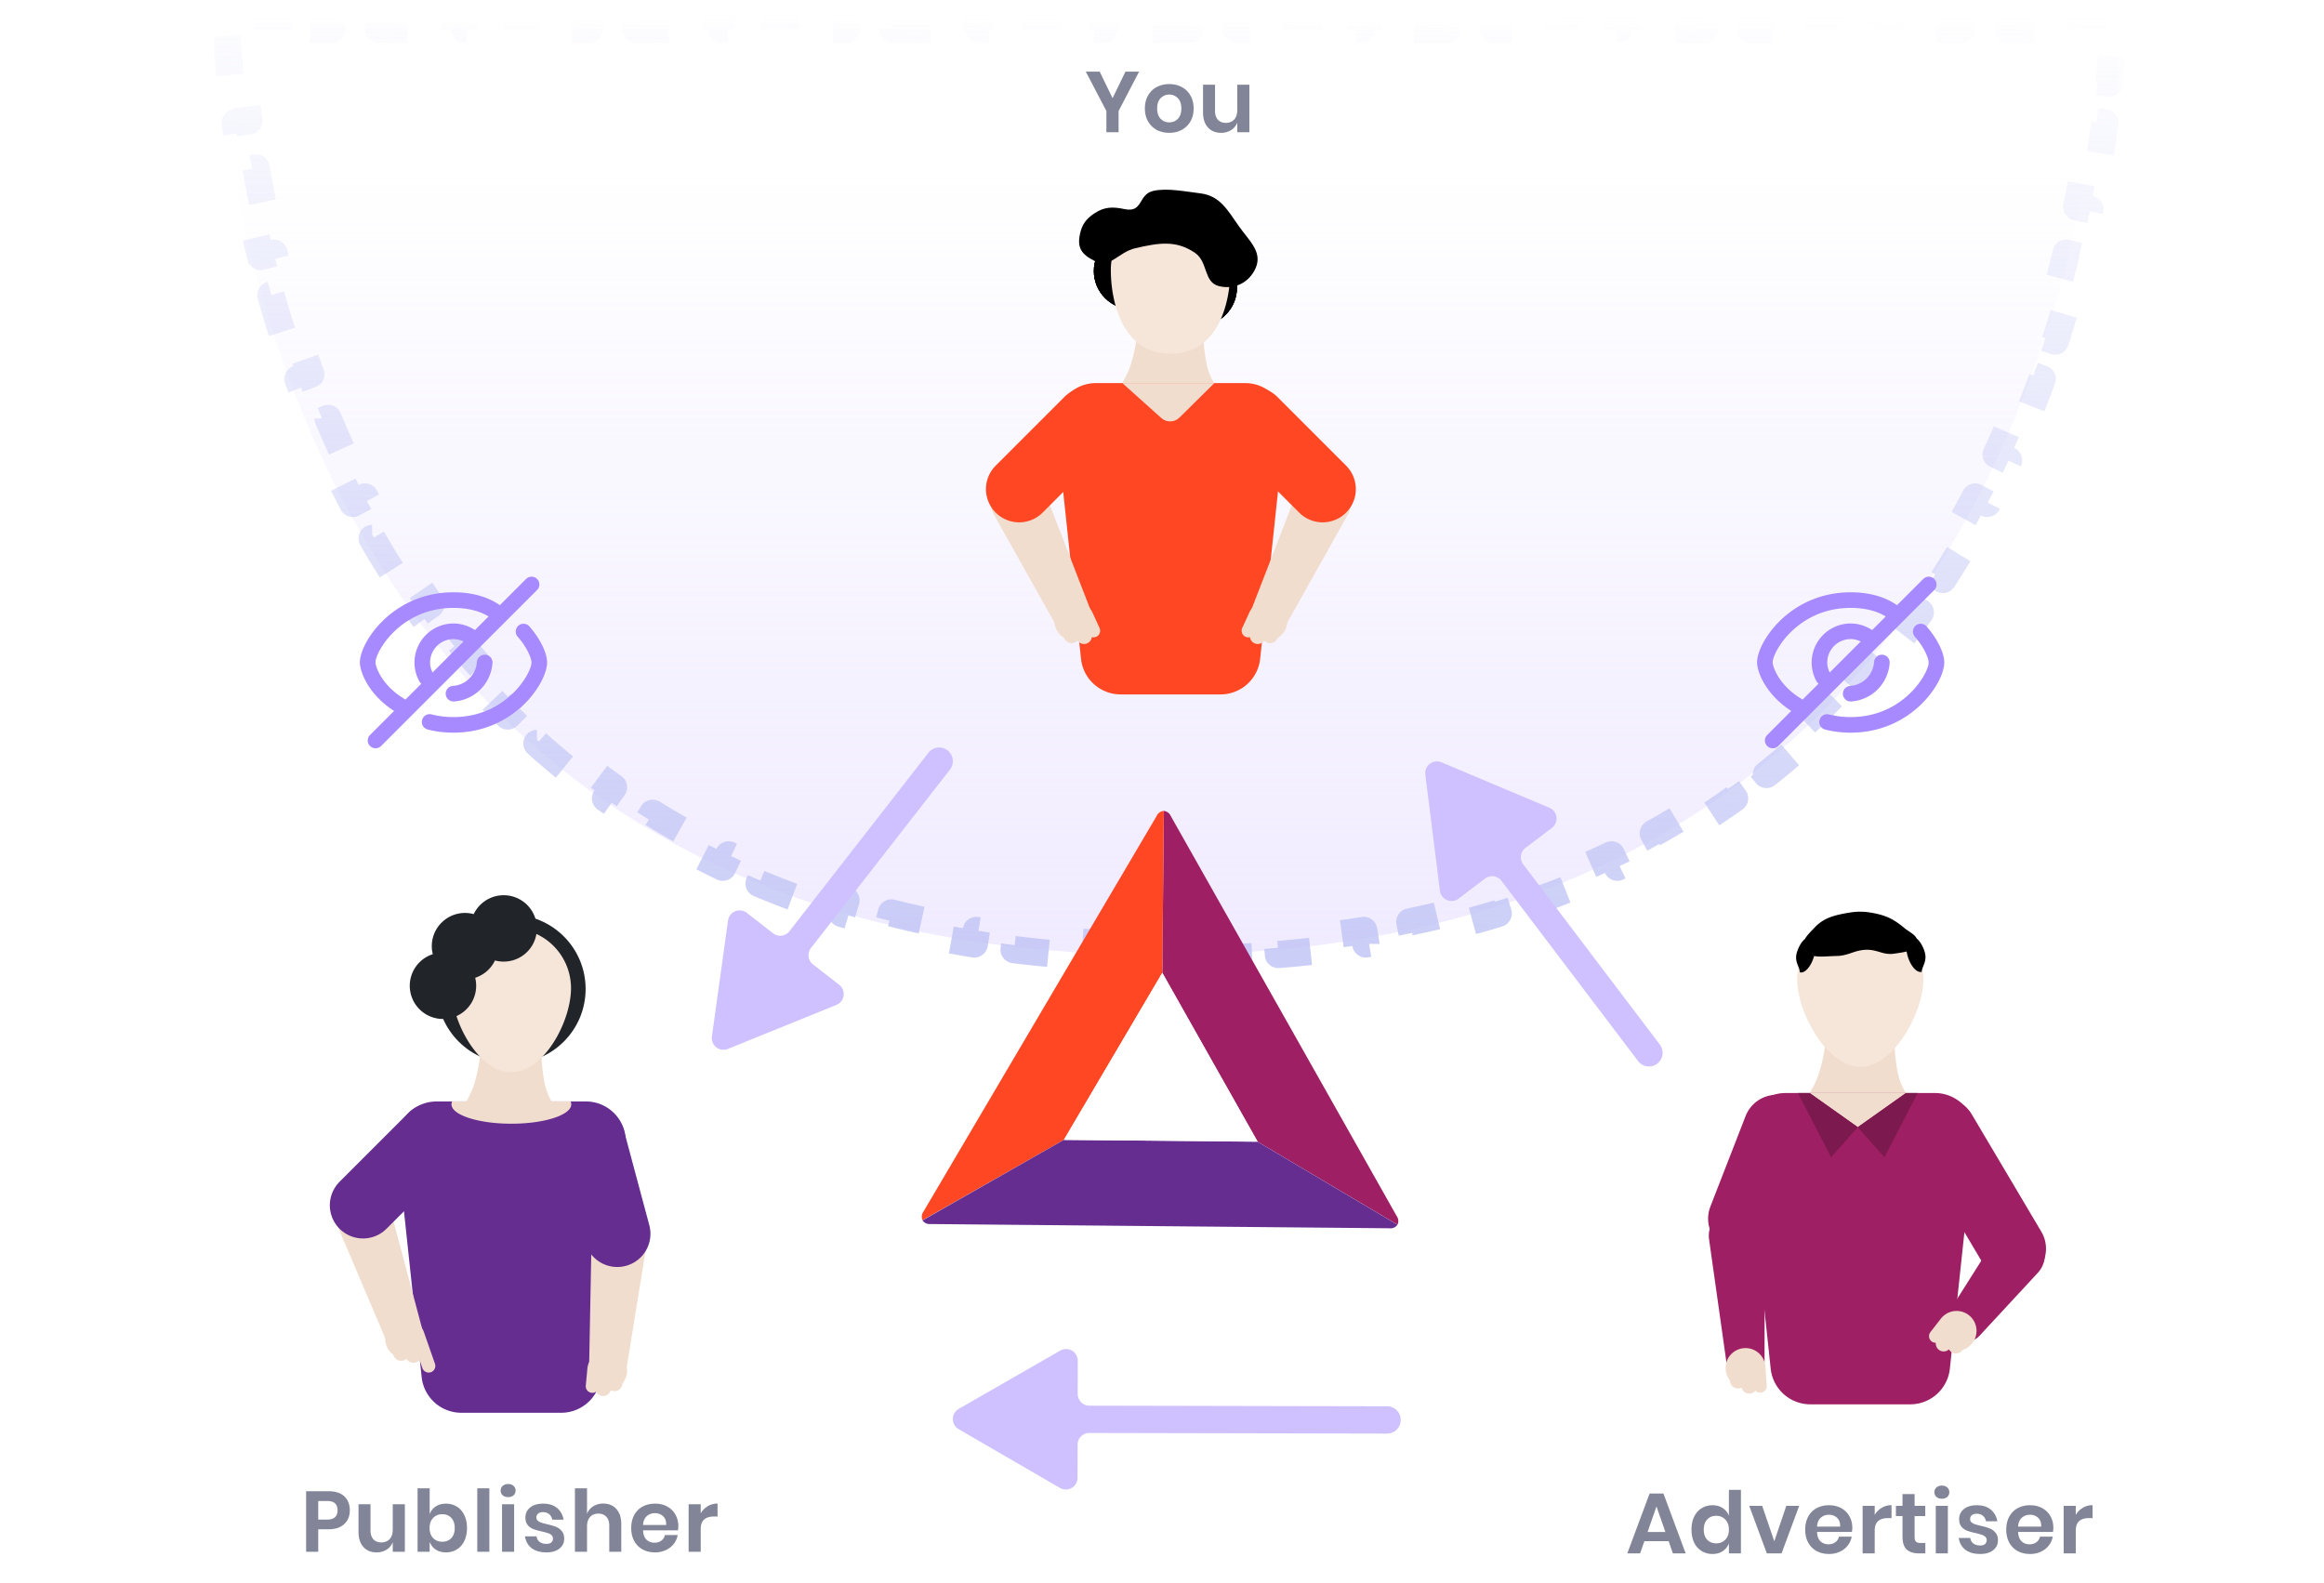 <svg fill="none" xmlns="http://www.w3.org/2000/svg" viewBox="0 110 273 186">
  <path d="M136.228 222.172c110.826 0 110.826-110.826 110.826-110.826H25.401s0 110.826 110.827 110.826z" fill="url(#paint0_linear)" fill-opacity=".4"/>
  <mask id="a" mask-type="alpha" maskUnits="userSpaceOnUse" x="23" y="112" width="227" height="113">
    <path fill="#C4C4C4" d="M23.981 112.785h225.41v111.789H23.981z"/>
  </mask>
  <g mask="url(#a)">
    <path d="M34.404 111.822H28.91v1.604h-.645c.007.19.016.396.026.617l-1.601.075c.063 1.355.184 3.269.416 5.638l1.596-.156c.136 1.386.31 2.931.533 4.613l-1.59.211c.23 1.728.511 3.598.855 5.587l1.58-.273c.252 1.459.539 2.983.864 4.563l-1.57.323c.364 1.769.777 3.608 1.244 5.502l1.557-.384c.362 1.467.757 2.967 1.188 4.496l-1.543.435c.498 1.767 1.044 3.57 1.643 5.401l1.524-.498c.473 1.448.979 2.912 1.52 4.389l-1.506.551c.636 1.737 1.32 3.491 2.057 5.255l1.48-.618a119.989 119.989 0 001.87 4.248l-1.456.675c.781 1.685 1.611 3.374 2.494 5.061l1.42-.744c.712 1.358 1.457 2.714 2.238 4.065l-1.388.803a107.253 107.253 0 002.952 4.81l1.344-.875a101.427 101.427 0 002.61 3.818l-1.302.936a99.043 99.043 0 003.415 4.483l1.247-1.007a94.94 94.94 0 002.987 3.52l-1.197 1.067a93.741 93.741 0 003.878 4.095l1.13-1.137a90.571 90.571 0 003.366 3.179l-1.07 1.194a91.738 91.738 0 004.313 3.636l.995-1.258a89.173 89.173 0 003.68 2.76l-.93 1.307a91.184 91.184 0 004.693 3.122l.847-1.362a91.72 91.72 0 004.001 2.348l-.776 1.403a94.772 94.772 0 005.005 2.576l.692-1.447a95.688 95.688 0 004.2 1.884l-.621 1.478c1.71.719 3.468 1.4 5.274 2.042l.537-1.51c1.43.508 2.893.992 4.386 1.45l-.47 1.533c1.763.539 3.569 1.043 5.418 1.508l.391-1.556c1.493.375 3.015.725 4.567 1.049l-.327 1.569c1.791.374 3.622.712 5.492 1.013l.256-1.583c1.514.245 3.055.465 4.624.659l-.198 1.592c1.826.226 3.688.419 5.586.577l.133-1.598c1.524.126 3.072.23 4.645.31l-.081 1.602c1.844.093 3.721.155 5.632.183l.024-1.603a170.621 170.621 0 004.765 0l.024 1.603c1.91-.028 3.788-.09 5.632-.183l-.082-1.602a146.75 146.75 0 004.645-.31l.133 1.598c1.899-.158 3.76-.351 5.586-.577l-.197-1.592c1.568-.194 3.11-.414 4.624-.659l.255 1.583a120.77 120.77 0 005.493-1.013l-.327-1.569a115.88 115.88 0 004.566-1.049l.391 1.556c1.85-.465 3.655-.969 5.418-1.508l-.47-1.534c1.494-.457 2.956-.941 4.387-1.449l.537 1.51a100.837 100.837 0 005.274-2.042l-.621-1.478a96.048 96.048 0 004.2-1.884l.691 1.447a94.304 94.304 0 005.005-2.576l-.776-1.403a91.79 91.79 0 004.002-2.348l.847 1.362a91.374 91.374 0 004.692-3.122l-.929-1.307a89.07 89.07 0 003.68-2.76l.995 1.258a91.775 91.775 0 004.313-3.636l-1.071-1.194c1.159-1.04 2.28-2.1 3.366-3.179l1.13 1.137a93.447 93.447 0 003.878-4.095l-1.197-1.067a94.677 94.677 0 002.988-3.52l1.247 1.007a99.196 99.196 0 003.415-4.483l-1.303-.936a102.041 102.041 0 002.611-3.818l1.344.875a108.656 108.656 0 002.952-4.81l-1.388-.803a110.92 110.92 0 002.237-4.065l1.42.744a115.974 115.974 0 002.494-5.061l-1.454-.675c.657-1.419 1.28-2.837 1.869-4.248l1.48.618c.736-1.764 1.42-3.518 2.057-5.255l-1.506-.551a131.312 131.312 0 001.52-4.389l1.524.498a139.614 139.614 0 001.643-5.401l-1.544-.435c.432-1.529.827-3.029 1.189-4.496l1.556.384c.468-1.894.881-3.732 1.245-5.502l-1.571-.323c.326-1.58.612-3.104.865-4.563l1.58.273c.344-1.989.625-3.859.854-5.587l-1.589-.211c.223-1.682.397-3.227.533-4.613l1.596.156c.231-2.369.353-4.283.416-5.638l-1.602-.075c.011-.221.019-.427.027-.617h-.645v-1.604h-5.496v1.604h-4.579v-1.604h-5.496v1.604h-4.58v-1.604h-5.495v1.604h-4.58v-1.604h-5.495v1.604h-4.58v-1.604h-5.495v1.604h-4.58v-1.604h-5.495v1.604h-4.58v-1.604h-5.495v1.604h-4.58v-1.604h-5.496v1.604h-4.579v-1.604h-5.496v1.604h-4.579v-1.604h-5.496v1.604h-4.579v-1.604h-5.496v1.604h-4.579v-1.604h-5.496v1.604h-4.58v-1.604h-5.495v1.604h-4.58v-1.604h-5.495v1.604h-4.58v-1.604h-5.495v1.604h-4.58v-1.604H89.36v1.604h-4.58v-1.604h-5.496v1.604h-4.58v-1.604H69.21v1.604h-4.58v-1.604h-5.495v1.604h-4.58v-1.604H49.06v1.604h-4.58v-1.604h-5.495v1.604h-4.58v-1.604z" stroke="url(#paint1_linear)" stroke-opacity=".85" stroke-width="3.207" stroke-linejoin="round" stroke-dasharray="4.58 5.5"/>
  </g>
  <path d="M124.933 270.088l22.759.207 16.427 9.745-16.427-9.745-22.759-.207z" fill="#F0F1FF"/>
  <path d="M136.497 250.463l.178-19.021-.178 19.021z" fill="#FF4724"/>
  <path d="M147.692 270.295h.007l-11.202-19.831 11.195 19.831z" fill="#fff"/>
  <path d="M140.329 164.827l2.317.021 1.664.988-1.664-.988-2.317-.021z" fill="#F0F1FF"/>
  <path d="M141.509 162.837l.014-1.934-.014 1.934z" fill="#FF4724"/>
  <path d="M142.646 164.848l-1.137-2.012 1.137 2.012z" fill="#fff"/>
  <g filter="url(#filter0_d)">
    <path d="M150.802 229.36l-13.271-23.492a1.001 1.001 0 00-.817-.604l-.178 19.021 11.202 19.845 16.427 9.745a1.001 1.001 0 00-.093-1.009l-13.27-23.506z" fill="#9E1F63"/>
    <path d="M124.971 243.91l11.565-19.625.177-19.021a1.017 1.017 0 00-.5.18 1.014 1.014 0 00-.338.41l-13.697 23.236-13.697 23.243a1.02 1.02 0 00-.114 1.016l16.604-9.439z" fill="#FF4724"/>
    <path d="M124.971 243.91l-16.604 9.461a1.015 1.015 0 00.924.426l53.935.498a.998.998 0 00.523-.077.998.998 0 00.409-.336l-16.427-9.752-22.76-.22z" fill="#662D91"/>
    <path d="M136.535 224.285l-11.564 19.625 22.759.206-11.195-19.831z" fill="#fff"/>
  </g>
  <path d="M133.809 118.417l-2.409 4.627v2.489h-1.431v-2.489l-2.419-4.627h1.633l1.511 3.115 1.512-3.115h1.603zm3.543 1.462c.544 0 1.032.114 1.462.343.436.228.779.561 1.028.998.248.43.373.937.373 1.521 0 .585-.125 1.092-.373 1.522a2.577 2.577 0 01-1.028.998c-.43.229-.918.343-1.462.343a3.117 3.117 0 01-1.471-.343 2.577 2.577 0 01-1.018-.998c-.249-.43-.373-.937-.373-1.522 0-.584.124-1.091.373-1.521.248-.437.587-.77 1.018-.998a3.117 3.117 0 011.471-.343zm0 1.23c-.396 0-.732.141-1.008.423-.275.275-.413.679-.413 1.209 0 .531.138.938.413 1.22.276.276.612.413 1.008.413.397 0 .733-.137 1.008-.413.276-.282.413-.689.413-1.22 0-.53-.137-.934-.413-1.209a1.354 1.354 0 00-1.008-.423zm9.411-1.159v5.583h-1.422v-1.128a1.797 1.797 0 01-.735.887 2.177 2.177 0 01-1.17.312c-.645 0-1.159-.212-1.542-.635-.383-.423-.574-1.015-.574-1.774v-3.245h1.411v3.084c0 .443.114.789.343 1.038.228.242.537.363.927.363.41 0 .736-.131.978-.393.241-.262.362-.639.362-1.129v-2.963h1.422z" fill="#828597"/>
  <path fill-rule="evenodd" clip-rule="evenodd" d="M111.313 198.156c.699.544.824 1.551.28 2.25L95.264 221.37a1.375 1.375 0 00.24 1.929l3.076 2.396c.835.65.653 1.96-.328 2.358l-12.745 5.171a1.374 1.374 0 01-1.878-1.463l1.894-13.623a1.375 1.375 0 012.206-.895l3.076 2.396a1.375 1.375 0 001.929-.24l16.329-20.964a1.603 1.603 0 012.25-.279zM126.578 283.613a1.375 1.375 0 01-2.065 1.186l-11.897-6.903a1.374 1.374 0 01.005-2.38l11.926-6.853a1.375 1.375 0 012.059 1.195l-.008 3.899a1.376 1.376 0 001.372 1.378l35.011.072a1.604 1.604 0 01-.007 3.207l-35.011-.072a1.373 1.373 0 00-1.377 1.371l-.008 3.9zM171.342 215.566a1.375 1.375 0 01-2.194-.924l-1.715-13.648a1.374 1.374 0 011.897-1.438l12.677 5.339a1.374 1.374 0 01.296 2.362l-3.107 2.355a1.374 1.374 0 00-.265 1.926l16.051 21.177a1.603 1.603 0 11-2.555 1.937l-16.052-21.177a1.375 1.375 0 00-1.926-.265l-3.107 2.356z" fill="#CFC0FF"/>
  <circle cx="60.056" cy="226.185" r="8.736" fill="#212529"/>
  <path d="M56.549 232.878h7.014s.016 3.17.579 5.066c.71 2.394 3.321 5.066 3.321 5.066H52.648s2.1-3.087 2.861-5.066c.762-1.978 1.04-5.066 1.04-5.066z" fill="#F1DDCE"/>
  <path d="M60.056 235.952c-3.877 0-7.02-5.986-7.02-9.863a7.02 7.02 0 1114.041 0c0 3.877-3.143 9.863-7.02 9.863z" fill="#F6E5D9"/>
  <path d="M46.631 244.574a4.68 4.68 0 014.654-5.177h17.542a4.68 4.68 0 014.654 5.177l-2.902 27.21a4.68 4.68 0 01-4.654 4.184H54.187a4.68 4.68 0 01-4.654-4.184l-2.902-27.21z" fill="#662D91"/>
  <path fill-rule="evenodd" clip-rule="evenodd" d="M70.76 273.999a.923.923 0 01-.738-.503.778.778 0 01-1.21-.721l.185-1.97.002-.022.002-.022v-.011a2.34 2.34 0 114.115 1.763.924.924 0 01-1.376.8.924.924 0 01-.98.686z" fill="#F1DDCE"/>
  <path fill-rule="evenodd" clip-rule="evenodd" d="M59.17 222.968a3.9 3.9 0 10-3.522-5.58 3.9 3.9 0 00-4.809 4.707 3.9 3.9 0 104.981 2.772 3.913 3.913 0 002.327-2.035c.326.089.669.136 1.023.136z" fill="#212529"/>
  <path d="M76.017 255.807a3.12 3.12 0 00-2.785-3.605l-.321-.03a3.12 3.12 0 00-3.415 3.047l-.28 14.673a2.242 2.242 0 004.458.4l2.343-14.485z" fill="#F1DDCE"/>
  <path d="M69.55 243.905l2.958 11.04" stroke="#662D91" stroke-width="7.801" stroke-linecap="round"/>
  <path fill-rule="evenodd" clip-rule="evenodd" d="M64.118 237.861c-1.145-.261-2.54-.414-4.046-.414-1.751 0-3.352.207-4.584.55-.17.431-.4.911-.655 1.4h-1.724a.8.8 0 00-.074.332c0 1.261 3.15 2.282 7.037 2.282 3.886 0 7.036-1.021 7.036-2.282a.8.8 0 00-.074-.332h-2.27c-.26-.48-.48-.973-.622-1.454l-.024-.082z" fill="#F1DDCE"/>
  <path d="M39.549 253.791a3.12 3.12 0 011.841-4.166l.304-.107a3.12 3.12 0 014.046 2.141l3.783 14.18a2.244 2.244 0 01-4.232 1.456l-5.742-13.504z" fill="#F1DDCE"/>
  <path d="M50.726 243.512l-8.081 8.081" stroke="#662D91" stroke-width="7.801" stroke-linecap="round"/>
  <path fill-rule="evenodd" clip-rule="evenodd" d="M50.615 271.204a.78.78 0 00.48-.993l-1.306-3.742a2.34 2.34 0 10-3.573 2.699l.023.077a.925.925 0 001.505.37.926.926 0 001.537.133l.34.977a.78.78 0 00.994.479z" fill="#F1DDCE"/>
  <path d="M214.532 231.887h7.99s.018 3.17.659 5.066c.81 2.394 3.784 5.066 3.784 5.066h-16.876s2.391-3.087 3.259-5.066c.867-1.978 1.184-5.066 1.184-5.066z" fill="#F1DDCE"/>
  <path d="M218.527 235.351c-3.878 0-7.411-6.376-7.411-10.254 0-3.877 3.533-7.41 7.411-7.41 3.877 0 7.41 3.533 7.41 7.41 0 3.878-3.533 10.254-7.41 10.254z" fill="#F6E5D9"/>
  <path d="M205.102 243.583a4.68 4.68 0 014.654-5.177h17.541a4.68 4.68 0 014.654 5.177l-2.902 27.21a4.68 4.68 0 01-4.654 4.184h-11.737a4.68 4.68 0 01-4.654-4.184l-2.902-27.21z" fill="#9E1F63"/>
  <path d="M239.38 259.53a3.12 3.12 0 00-.371-4.58l-.144-.112a3.12 3.12 0 00-4.555.792l-5.376 8.496a2.29 2.29 0 003.615 2.781l6.831-7.377z" fill="#9E1F63"/>
  <path fill-rule="evenodd" clip-rule="evenodd" d="M227.753 268.569a.923.923 0 01-.352-.821.781.781 0 01-.634-1.259l1.25-1.605a2.34 2.34 0 112.522 3.698.923.923 0 01-1.59-.065.923.923 0 01-1.196.052z" fill="#F1DDCE"/>
  <path d="M228.257 242.88l8.187 13.812" stroke="#9E1F63" stroke-width="7.801" stroke-linecap="round"/>
  <path d="M200.766 255.606a3.12 3.12 0 012.856-3.548l.322-.024a3.12 3.12 0 013.353 3.115l-.016 14.675a2.242 2.242 0 01-4.464.312l-2.051-14.53z" fill="#9E1F63"/>
  <path fill-rule="evenodd" clip-rule="evenodd" d="M205.554 273.717a.919.919 0 00.654-.345.78.78 0 001.337-.601l-.168-2.269c-.001-.019-.004-.037-.006-.056a2.34 2.34 0 10-4.143 1.738.925.925 0 001.359.827c.103.433.508.74.967.706z" fill="#F1DDCE"/>
  <path d="M208.694 242.516l-4.144 10.651" stroke="#9E1F63" stroke-width="7.801" stroke-linecap="round"/>
  <path d="M218.233 242.418l-5.656-4.012h11.313l-5.657 4.012z" fill="#F1DDCE"/>
  <path d="M223.895 238.405l-5.659 4.011 3.131 3.537 3.903-7.548h-1.375zM212.575 238.405l5.659 4.011-3.131 3.537-3.903-7.548h1.375z" fill="#7C194E"/>
  <path fill-rule="evenodd" clip-rule="evenodd" d="M213.118 219.012c1.026-1.096 2.118-1.441 3.77-1.74 1.223-.221 1.989-.234 3.208 0 1.592.305 2.453.792 3.601 1.74.182.15.377.283.565.411.383.26.735.501.887.829.366.295.719.855.936 1.545.23.735.023 1.253-.153 1.693-.096.241-.183.459-.183.675-.542.17-1.271-.614-1.628-1.751a4.4 4.4 0 01-.15-.635c-.352.09-.746.149-1.136.207-.107.015-.214.031-.319.048-.689.107-1.209-.045-1.748-.202-.455-.133-.924-.27-1.516-.256-.706.016-1.231.192-1.755.368-.535.179-1.068.358-1.79.364-.291.003-.586.019-.878.034-.619.034-1.221.066-1.727-.032l-.047.161c-.357 1.138-1.087 1.922-1.629 1.752 0-.233-.09-.458-.188-.703-.175-.436-.376-.938-.147-1.665.215-.685.565-1.242.928-1.539.199-.36.53-.707.873-1.066l.226-.238z" fill="#000"/>
  <circle cx="133" cy="141.838" r="4.508" fill="#000"/>
  <circle cx="133" cy="141.838" r="4.508" fill="#000"/>
  <circle cx="133" cy="141.838" r="4.508" fill="#000"/>
  <circle cx="140.801" cy="143.788" r="4.508" fill="#000"/>
  <circle cx="140.801" cy="143.788" r="4.508" fill="#000"/>
  <circle cx="140.801" cy="143.788" r="4.508" fill="#000"/>
  <path d="M133.697 148.488h7.623s.017 3.169.629 5.066c.772 2.393 3.609 5.066 3.609 5.066h-16.1s2.282-3.088 3.109-5.066c.828-1.978 1.13-5.066 1.13-5.066z" fill="#F1DDCE"/>
  <path d="M137.509 151.561c-5.599 0-7.021-5.986-7.021-9.863a7.02 7.02 0 1114.041 0c0 3.877-1.422 9.863-7.02 9.863z" fill="#F6E5D9"/>
  <path d="M124.083 160.183a4.68 4.68 0 014.654-5.177h17.542a4.68 4.68 0 014.654 5.177l-2.902 27.21a4.68 4.68 0 01-4.654 4.184h-11.738a4.681 4.681 0 01-4.654-4.184l-2.902-27.21z" fill="#FF4724"/>
  <path fill-rule="evenodd" clip-rule="evenodd" d="M147.362 185.57a.923.923 0 01-.53-.72.78.78 0 01-.905-1.081l.826-1.798.009-.019.009-.019.005-.012.019-.039a2.34 2.34 0 113.282 3.063l-.03.075a.924.924 0 01-1.533.226.926.926 0 01-1.152.324zM127.727 185.57a.924.924 0 00.53-.72.78.78 0 00.905-1.08l-.826-1.799-.009-.019-.009-.019-.005-.012-.019-.037a2.34 2.34 0 10-3.282 3.061l.03.075a.924.924 0 001.532.226.927.927 0 001.153.324z" fill="#F1DDCE"/>
  <path d="M158.327 170.465a3.121 3.121 0 00-1.376-4.342l-.291-.139a3.121 3.121 0 00-4.255 1.688l-5.305 13.683a2.242 2.242 0 004.047 1.908l7.18-12.798zM116.762 170.465a3.12 3.12 0 011.376-4.342l.291-.139a3.121 3.121 0 014.255 1.688l5.305 13.683a2.243 2.243 0 01-4.048 1.908l-7.179-12.798z" fill="#F1DDCE"/>
  <path d="M147.289 159.381l8.081 8.082M127.8 159.381l-8.081 8.082" stroke="#FF4724" stroke-width="7.801" stroke-linecap="round"/>
  <path d="M138.867 158.744c-.293.29-.44.435-.591.528-.479.296-1.08.31-1.573.038-.156-.086-.309-.223-.616-.498l-4.245-3.809h10.809l-3.784 3.741z" fill="#F1DDCE"/>
  <path d="M128.588 135.043c1.151-.757 2.148-.768 3.495-.48 2.243.48 1.574-1.743 3.42-2.145 1.638-.357 3.824.096 5.489.295 2.3.276 3.193 1.941 4.523 3.838 1.193 1.701 2.819 3.03 1.988 4.934-.753 1.722-2.495 2.58-4.318 2.125-1.823-.456-1.258-2.847-2.81-3.907-2.262-1.543-4.32-1.156-6.99-.548-2.031.462-2.932 2.428-4.797 1.502-1.537-.762-2.087-1.541-1.714-3.215.251-1.124.752-1.766 1.714-2.399z" fill="#000"/>
  <path fill-rule="evenodd" clip-rule="evenodd" d="M44.766 197.638a.909.909 0 01-.648.269.915.915 0 01-.648-1.564l2.823-2.824c-2.995-1.924-4.018-4.585-4.018-5.692 0-2.393 3.853-8.246 10.996-8.246 2.75 0 4.485.834 5.445 1.516l3.08-3.08a.916.916 0 111.296 1.295l-18.326 18.326zm6.042-8.633l3.646-3.646a2.737 2.737 0 00-1.183-.28 2.753 2.753 0 00-2.749 2.749c0 .412.111.809.286 1.177zm2.463-7.591c-6.216 0-9.163 5.144-9.163 6.413 0 .409.654 2.686 3.521 4.356l1.868-1.867c-.064-.06-.14-.104-.186-.183a4.576 4.576 0 01-.621-2.305 4.587 4.587 0 014.581-4.581c.906 0 1.778.277 2.523.772l1.596-1.596c-.756-.468-2.064-1.009-4.119-1.009zm0 10.994a.916.916 0 01-.06-1.83 3.021 3.021 0 002.81-2.811.922.922 0 01.975-.853.915.915 0 01.855.973 4.86 4.86 0 01-4.52 4.52l-.06.001zm-2.528 1.53c.8.2 1.65.303 2.528.303 6.216 0 9.163-5.144 9.163-6.414 0-.383-.396-1.628-1.623-3.029a.916.916 0 111.379-1.207c1.261 1.441 2.077 3.104 2.077 4.236 0 2.393-3.853 8.246-10.996 8.246-1.029 0-2.03-.12-2.976-.359a.917.917 0 11.448-1.776zM208.892 197.638a.91.91 0 01-.648.269.915.915 0 01-.648-1.564l2.823-2.824c-2.995-1.924-4.018-4.585-4.018-5.692 0-2.393 3.853-8.246 10.996-8.246 2.751 0 4.485.834 5.445 1.516l3.08-3.08a.916.916 0 011.296 1.295l-18.326 18.326zm6.042-8.633l3.646-3.646a2.74 2.74 0 00-1.183-.28 2.753 2.753 0 00-2.749 2.749c0 .412.111.809.286 1.177zm2.463-7.591c-6.216 0-9.163 5.144-9.163 6.413 0 .409.654 2.686 3.521 4.356l1.868-1.867c-.064-.06-.14-.104-.186-.183a4.575 4.575 0 01-.622-2.305 4.588 4.588 0 014.582-4.581c.906 0 1.778.277 2.523.772l1.596-1.596c-.756-.468-2.064-1.009-4.119-1.009zm-.001 10.994a.916.916 0 01-.058-1.83 3.021 3.021 0 002.81-2.811.922.922 0 01.974-.853.915.915 0 01.855.973 4.86 4.86 0 01-4.52 4.52l-.061.001zm-2.527 1.53c.799.2 1.65.303 2.528.303 6.216 0 9.163-5.144 9.163-6.414 0-.383-.397-1.628-1.623-3.029a.915.915 0 111.379-1.207c1.261 1.441 2.077 3.104 2.077 4.236 0 2.393-3.853 8.246-10.996 8.246-1.029 0-2.03-.12-2.976-.359a.916.916 0 11.448-1.776z" fill="#A78AFF"/>
  <path d="M37.383 289.659v2.641H35.96v-7.116h2.59c.84 0 1.472.201 1.896.604.43.404.645.951.645 1.643 0 .679-.222 1.22-.665 1.623-.437.403-1.062.605-1.875.605h-1.17zm1.018-1.139c.833 0 1.25-.363 1.25-1.089 0-.356-.098-.628-.293-.816-.195-.188-.514-.282-.957-.282h-1.018v2.187H38.4zm9.158-1.804v5.584h-1.422v-1.129a1.799 1.799 0 01-.735.887 2.175 2.175 0 01-1.17.312c-.645 0-1.159-.212-1.542-.635-.383-.423-.574-1.015-.574-1.774v-3.245h1.41v3.084c0 .443.115.789.344 1.038.228.242.537.363.927.363.41 0 .736-.131.978-.393.241-.262.362-.639.362-1.129v-2.963h1.422zm4.83-.071c.47 0 .893.114 1.27.343.376.228.668.561.877.998.215.43.322.937.322 1.522 0 .584-.107 1.095-.322 1.532-.209.43-.501.759-.877.987-.377.229-.8.343-1.27.343s-.874-.111-1.21-.333a1.879 1.879 0 01-.706-.907v1.17h-1.42v-7.459h1.42v3.034c.142-.377.377-.676.706-.897.336-.222.74-.333 1.21-.333zm-.444 1.24c-.43 0-.786.148-1.068.443-.276.289-.413.682-.413 1.18 0 .49.137.883.413 1.179.282.289.638.433 1.068.433.444 0 .8-.141 1.069-.423.268-.289.403-.685.403-1.189s-.135-.901-.404-1.19c-.268-.289-.624-.433-1.068-.433zm5.541-3.044v7.459h-1.42v-7.459h1.42zm1.327.272c0-.228.08-.413.241-.554.162-.148.373-.222.635-.222.263 0 .474.074.635.222a.701.701 0 01.242.554c0 .222-.08.407-.242.554-.16.141-.372.212-.635.212-.262 0-.473-.071-.635-.212a.718.718 0 01-.242-.554zm1.582 1.603v5.584h-1.421v-5.584h1.421zm3.412-.071c.679 0 1.223.171 1.633.514.41.343.665.8.766 1.371h-1.33a1.104 1.104 0 00-.363-.645c-.188-.161-.434-.242-.736-.242-.242 0-.43.057-.564.171a.579.579 0 00-.202.464c0 .154.054.279.161.373.108.094.242.168.404.222.16.053.393.117.695.191.423.094.766.195 1.028.302.269.101.497.266.685.494.195.222.293.524.293.908 0 .477-.188.863-.565 1.159-.37.295-.87.443-1.502.443-.725 0-1.306-.161-1.743-.484-.437-.329-.702-.796-.797-1.401h1.361a.935.935 0 00.363.655c.208.155.48.232.816.232.242 0 .427-.057.555-.171a.612.612 0 00.191-.464.5.5 0 00-.171-.393 1.071 1.071 0 00-.413-.232 9.915 9.915 0 00-.696-.191 8.925 8.925 0 01-1.018-.282 1.711 1.711 0 01-.665-.474c-.181-.215-.272-.511-.272-.887 0-.484.185-.877.554-1.179.37-.303.88-.454 1.532-.454zm7.056-.01c.645 0 1.16.212 1.542.635.383.423.575 1.018.575 1.784v3.246h-1.411v-3.085c0-.443-.115-.786-.343-1.028-.229-.248-.541-.373-.938-.373-.403 0-.725.131-.967.393s-.363.639-.363 1.129v2.964h-1.421v-7.459h1.421v2.993c.148-.376.39-.668.726-.876a2.172 2.172 0 011.179-.323zm8.82 2.661c0 .141-.017.302-.05.484H75.54c.02.497.155.863.404 1.098.248.236.557.353.927.353.33 0 .601-.08.816-.242.222-.161.363-.379.424-.655h1.501a2.4 2.4 0 01-.473 1.048 2.471 2.471 0 01-.938.726 2.952 2.952 0 01-1.26.262c-.544 0-1.028-.114-1.451-.343a2.474 2.474 0 01-.988-.997c-.235-.43-.352-.938-.352-1.522 0-.585.117-1.092.352-1.522.235-.437.565-.77.988-.998.423-.229.907-.343 1.452-.343.55 0 1.03.114 1.44.343.417.228.737.544.958.947.229.397.343.85.343 1.361zm-1.431-.141c.02-.457-.101-.803-.363-1.038a1.343 1.343 0 00-.947-.353c-.384 0-.706.117-.968.353-.262.235-.407.581-.434 1.038h2.712zm4.063-1.371a2.3 2.3 0 01.826-.837 2.171 2.171 0 011.15-.312v1.522h-.414c-1.042 0-1.562.484-1.562 1.451v2.692h-1.421v-5.584h1.42v1.068zM196.018 291.057h-2.852l-.504 1.431h-1.502l2.621-7.036h1.622l2.611 7.036h-1.502l-.494-1.431zm-.383-1.079l-1.048-3.004-1.048 3.004h2.096zm5.535-3.145c.47 0 .87.111 1.199.333.336.222.578.521.726.897v-3.034h1.411v7.459h-1.411v-1.169a1.93 1.93 0 01-.726.907c-.329.221-.729.332-1.199.332a2.4 2.4 0 01-1.27-.342 2.353 2.353 0 01-.887-.988c-.208-.437-.313-.948-.313-1.532 0-.585.105-1.092.313-1.522.215-.437.51-.77.887-.998a2.4 2.4 0 011.27-.343zm.443 1.24c-.443 0-.799.145-1.068.433-.269.289-.403.686-.403 1.19 0 .504.134.9.403 1.189.269.282.625.424 1.068.424.43 0 .783-.145 1.059-.434.282-.296.423-.689.423-1.179 0-.497-.141-.891-.423-1.179-.276-.296-.629-.444-1.059-.444zm6.812 2.994l1.411-4.163h1.512l-2.067 5.584h-1.733l-2.066-5.584h1.521l1.422 4.163zm9.166-1.583c0 .141-.017.303-.051.484h-4.092c.02.497.154.863.403 1.099.249.235.558.352.927.352.33 0 .602-.08.817-.242.222-.161.363-.379.423-.655h1.502a2.41 2.41 0 01-1.411 1.774 2.95 2.95 0 01-1.26.262c-.544 0-1.028-.114-1.451-.342a2.478 2.478 0 01-.988-.998c-.235-.43-.353-.938-.353-1.522 0-.585.118-1.092.353-1.522a2.39 2.39 0 01.988-.998 3.011 3.011 0 011.451-.343c.551 0 1.031.115 1.441.343.417.228.736.544.958.947.228.397.343.85.343 1.361zm-1.432-.141c.02-.457-.101-.803-.363-1.038a1.346 1.346 0 00-.947-.353c-.383 0-.706.118-.968.353s-.406.581-.433 1.038h2.711zm4.063-1.371c.208-.356.484-.635.827-.836a2.16 2.16 0 011.149-.313v1.522h-.414c-1.041 0-1.562.484-1.562 1.452v2.691h-1.421v-5.584h1.421v1.068zm5.947 3.296v1.22h-.746c-.624 0-1.105-.151-1.441-.454-.329-.302-.494-.806-.494-1.512v-2.419h-.776v-1.199h.776v-1.381h1.421v1.381h1.25v1.199h-1.25v2.439c0 .269.054.457.162.565.107.107.289.161.544.161h.554zm1.063-5.967c0-.228.081-.413.242-.554.161-.148.373-.222.635-.222s.474.074.635.222a.702.702 0 01.242.554.723.723 0 01-.242.555c-.161.141-.373.211-.635.211s-.474-.07-.635-.211a.723.723 0 01-.242-.555zm1.583 1.603v5.584h-1.421v-5.584h1.421zm3.412-.071c.679 0 1.223.172 1.633.514.41.343.665.8.766 1.371h-1.33a1.107 1.107 0 00-.363-.645c-.188-.161-.434-.242-.736-.242-.242 0-.43.057-.565.172a.576.576 0 00-.201.463c0 .155.054.279.161.373.108.094.242.168.403.222.162.054.393.117.696.191.423.094.766.195 1.028.303a1.6 1.6 0 01.685.494c.195.221.293.524.293.907 0 .477-.189.863-.565 1.159-.369.296-.87.443-1.502.443-.725 0-1.307-.161-1.743-.483-.437-.33-.703-.797-.797-1.401h1.361a.942.942 0 00.363.655c.208.154.48.231.816.231.242 0 .427-.057.555-.171a.612.612 0 00.191-.463.501.501 0 00-.171-.394 1.073 1.073 0 00-.413-.231 9.337 9.337 0 00-.696-.192 8.955 8.955 0 01-1.018-.282 1.712 1.712 0 01-.665-.474c-.182-.215-.272-.511-.272-.887 0-.484.185-.877.554-1.179.37-.303.88-.454 1.532-.454zm8.981 2.651c0 .141-.017.303-.05.484h-4.093c.021.497.155.863.404 1.099.248.235.557.352.927.352.329 0 .601-.08.816-.242.222-.161.363-.379.424-.655h1.501a2.407 2.407 0 01-1.411 1.774 2.95 2.95 0 01-1.26.262c-.544 0-1.028-.114-1.451-.342a2.485 2.485 0 01-.988-.998c-.235-.43-.353-.938-.353-1.522 0-.585.118-1.092.353-1.522.235-.437.565-.77.988-.998a3.011 3.011 0 011.451-.343c.551 0 1.032.115 1.442.343.416.228.736.544.957.947.229.397.343.85.343 1.361zm-1.431-.141c.02-.457-.101-.803-.363-1.038a1.347 1.347 0 00-.948-.353c-.383 0-.705.118-.967.353s-.407.581-.434 1.038h2.712zm4.063-1.371c.208-.356.483-.635.826-.836a2.164 2.164 0 011.149-.313v1.522h-.413c-1.042 0-1.562.484-1.562 1.452v2.691h-1.422v-5.584h1.422v1.068z" fill="#828597"/>
  <defs>
    <linearGradient id="paint0_linear" x1="136.228" y1="223.036" x2="136.228" y2="113.481" gradientUnits="userSpaceOnUse">
      <stop stop-color="#D9CDFF"/>
      <stop offset=".854" stop-color="#D9CDFF" stop-opacity="0"/>
    </linearGradient>
    <linearGradient id="paint1_linear" x1="140.352" y1="224.115" x2="142.642" y2="108.203" gradientUnits="userSpaceOnUse">
      <stop offset=".03" stop-color="#C2C6F5"/>
      <stop offset="1" stop-color="#C2C6F5" stop-opacity="0"/>
    </linearGradient>
    <filter id="filter0_d" x="100.951" y="197.933" width="70.639" height="63.699" filterUnits="userSpaceOnUse" color-interpolation-filters="sRGB">
      <feFlood flood-opacity="0" result="BackgroundImageFix"/>
      <feColorMatrix in="SourceAlpha" type="matrix" values="0 0 0 0 0 0 0 0 0 0 0 0 0 0 0 0 0 0 127 0"/>
      <feOffset/>
      <feGaussianBlur stdDeviation="3.665"/>
      <feColorMatrix type="matrix" values="0 0 0 0 0.408 0 0 0 0 0.412 0 0 0 0 0.471 0 0 0 0.16 0"/>
      <feBlend mode="normal" in2="BackgroundImageFix" result="effect1_dropShadow"/>
      <feBlend mode="normal" in="SourceGraphic" in2="effect1_dropShadow" result="shape"/>
    </filter>
  </defs>
</svg>
